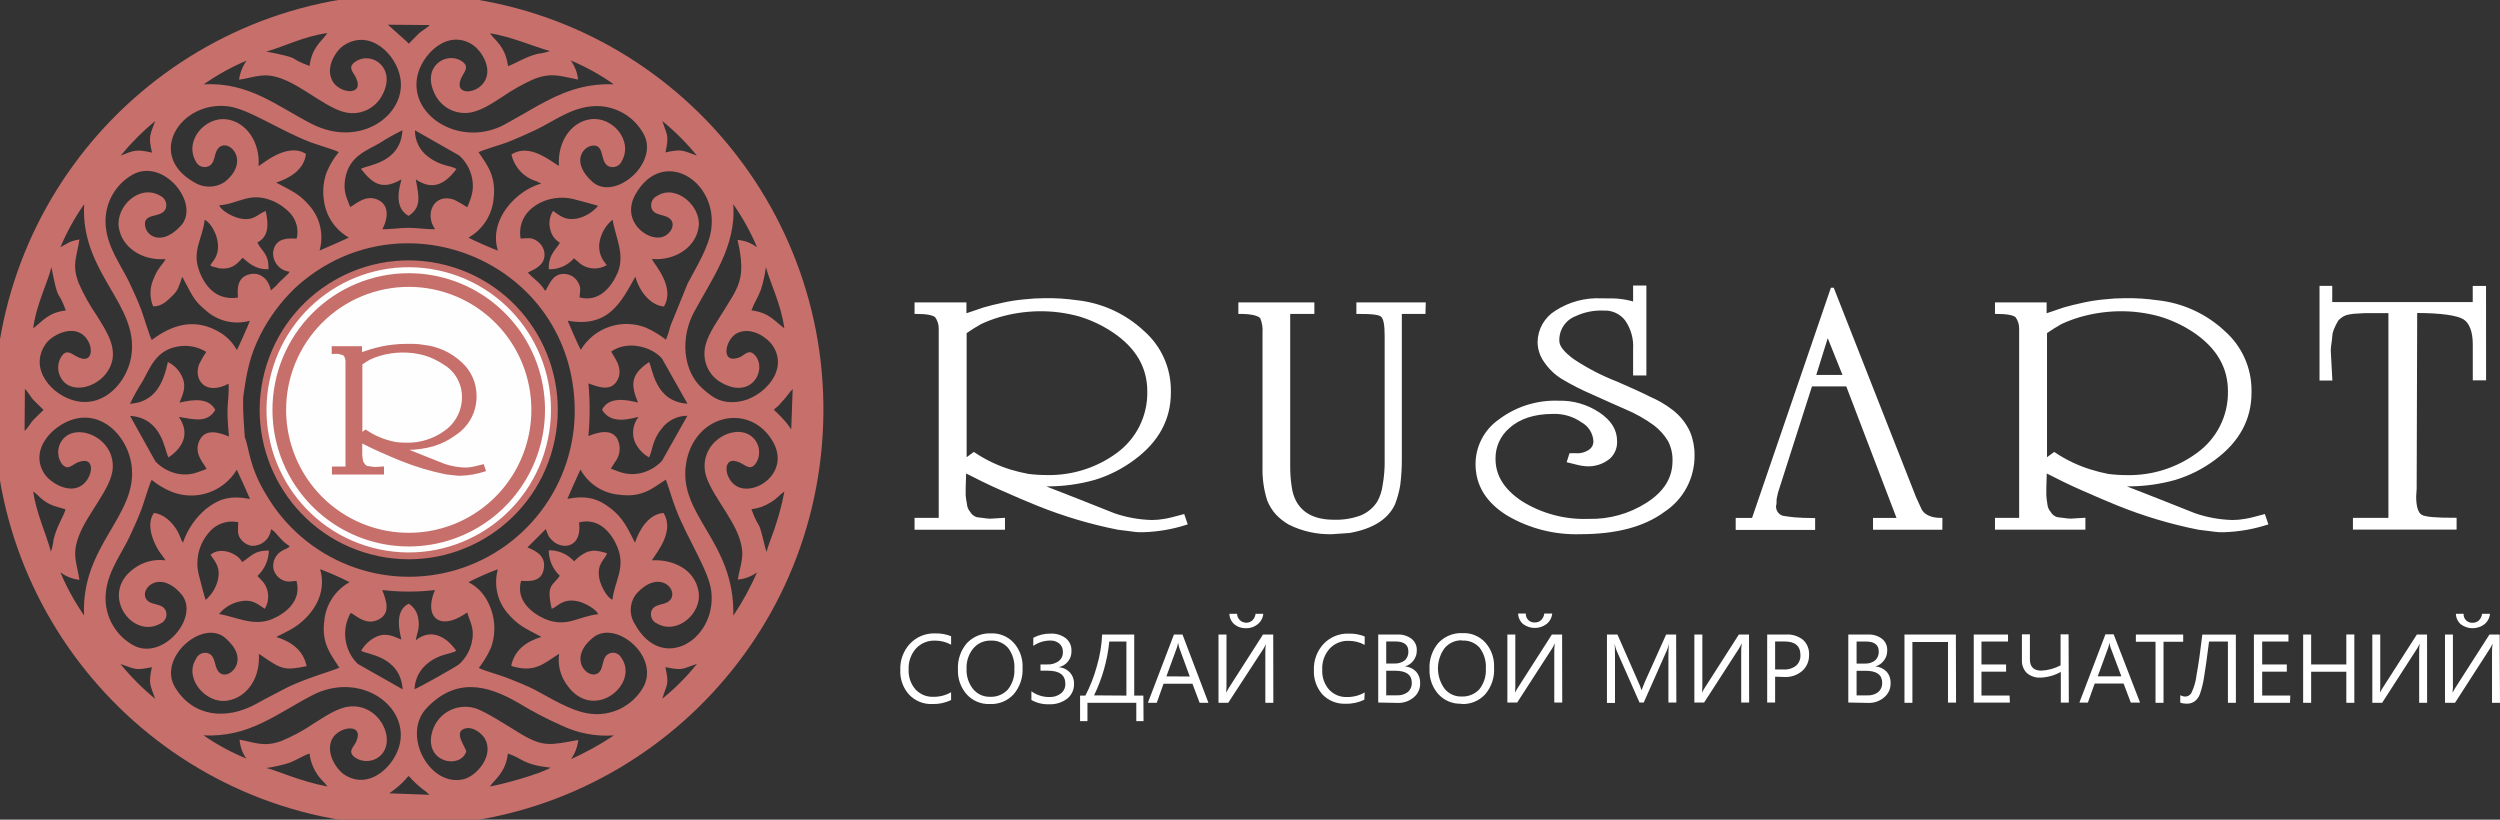 <svg width="183" height="60" viewBox="0 0 183 60" fill="none" xmlns="http://www.w3.org/2000/svg">
<rect x="0" y="0" width="183" height="60" fill="#333333" stroke="none"/>
<path fill-rule="evenodd" clip-rule="evenodd" d="M29.924 59.685C46.123 59.685 59.492 46.482 59.521 30.252C59.571 24.369 57.877 18.605 54.653 13.69C51.43 8.775 46.824 4.931 41.418 2.646C36.012 0.361 30.051 -0.262 24.292 0.855C18.532 1.973 13.233 4.781 9.068 8.923C4.903 13.065 2.059 18.355 0.897 24.121C-0.265 29.886 0.308 35.868 2.542 41.307C4.777 46.746 8.572 51.397 13.447 54.669C18.322 57.941 24.057 59.687 29.924 59.685ZM29.924 3.199C29.907 3.185 29.892 3.169 29.878 3.153L29.836 3.107C29.821 3.094 29.807 3.08 29.794 3.065L28.393 1.807L31.45 1.836C31.379 1.966 30.831 2.281 30.66 2.449C30.396 2.704 30.191 2.935 29.924 3.199ZM19.495 3.774C20.77 3.426 22.221 2.658 23.969 2.419C23.484 3.099 22.848 3.451 22.656 4.826C20.908 4.193 22.292 4.319 19.495 3.774ZM37.183 4.826C36.99 3.354 36.167 2.91 35.866 2.432C37.48 2.7 38.855 3.338 40.265 3.74C39.967 3.837 39.66 3.904 39.349 3.941C38.379 4.193 37.889 4.583 37.183 4.843V4.826ZM17.5 5.836C18.755 5.635 19.34 5.262 20.695 5.786C22.346 6.419 24.182 8.159 25.583 8.273C26.065 8.319 26.551 8.22 26.977 7.988C27.403 7.757 27.75 7.403 27.975 6.973C29.062 4.977 27.201 3.702 26.018 4.512C25.387 4.931 25.884 5.287 26.076 5.727C26.666 7.061 24.822 6.851 24.329 5.916C23.777 4.893 24.638 3.656 25.165 3.321C27.088 2.063 29.045 4 29.313 5.757C29.731 8.403 26.386 10.885 22.827 9.073C20.318 7.795 18.228 5.987 14.912 6.176C15.893 5.485 16.946 4.902 18.052 4.436C17.756 4.851 17.567 5.331 17.5 5.836ZM44.931 6.172C42.652 6.084 40.98 6.839 39.307 7.769C38.513 8.222 37.764 8.662 36.957 9.103C33.812 10.818 30.041 8.595 30.526 5.686C30.814 4.008 32.792 2.013 34.666 3.329C35.159 3.673 36.05 4.885 35.502 5.904C34.954 6.922 33.177 7.036 33.758 5.723C33.971 5.249 34.423 4.885 33.779 4.465C32.663 3.744 30.781 4.885 31.864 6.956C32.088 7.387 32.435 7.742 32.861 7.974C33.287 8.206 33.773 8.306 34.256 8.26C35.159 8.184 36.142 7.484 36.765 7.09C37.51 6.577 38.3 6.135 39.127 5.769C40.44 5.283 41.051 5.585 42.314 5.824C42.264 5.317 42.077 4.833 41.774 4.423C42.887 4.889 43.946 5.475 44.931 6.172ZM18.926 12.159C19.06 10.432 18.027 8.901 16.555 8.73C15.012 8.549 13.482 10.285 14.318 11.79C14.356 11.88 14.412 11.962 14.482 12.029C14.552 12.097 14.635 12.15 14.726 12.184C14.817 12.219 14.914 12.234 15.012 12.23C15.109 12.226 15.204 12.202 15.292 12.159C15.622 11.992 15.673 11.614 15.777 11.245C16.258 9.614 18.654 11.61 16.417 13.342C16.087 13.551 15.704 13.662 15.313 13.662C14.922 13.662 14.539 13.551 14.209 13.342C10.65 11.321 13.235 7.329 16.726 7.786C18.198 7.979 20.469 9.543 22.706 10.402C23.124 10.566 24.584 10.994 24.797 11.136C24.433 11.578 24.135 12.071 23.915 12.6C23.675 13.249 23.604 13.948 23.706 14.633C23.773 15.205 23.973 15.752 24.292 16.231C24.61 16.71 25.037 17.106 25.537 17.388C25.449 17.447 23.409 18.335 23.392 18.34C23.549 17.782 23.567 17.194 23.444 16.628C23.32 16.062 23.06 15.535 22.685 15.094C21.945 14.218 21.431 14.008 20.214 13.367C21.197 13.044 22.259 12.436 22.397 11.27C21.038 10.373 19.169 12.046 18.926 12.159ZM35.021 11.153C35.297 10.981 36.723 10.579 37.183 10.398C37.898 10.113 38.533 9.828 39.182 9.522C40.436 8.935 41.649 7.979 43.175 7.795C43.94 7.696 44.717 7.827 45.409 8.169C46.101 8.511 46.676 9.05 47.064 9.719C48.381 11.878 44.973 14.805 43.338 13.287C41.808 11.883 42.644 10.801 43.28 10.675C44.342 10.465 43.844 11.933 44.605 12.193C44.783 12.254 44.977 12.245 45.148 12.167C45.319 12.089 45.454 11.948 45.525 11.774C46.361 10.273 44.806 8.491 43.209 8.73C41.766 8.943 40.8 10.407 40.913 12.147L40.737 12.038C39.809 11.413 38.58 10.591 37.438 11.304C37.524 11.69 37.695 12.052 37.939 12.364C38.183 12.675 38.493 12.928 38.847 13.103C38.985 13.17 39.115 13.212 39.265 13.266L39.621 13.434C37.785 13.937 35.74 16.096 36.447 18.344C36.367 18.344 34.44 17.505 34.297 17.392C34.805 17.103 35.236 16.697 35.555 16.207C35.874 15.716 36.071 15.157 36.129 14.574C36.326 12.964 35.74 12.159 35.021 11.136V11.153ZM8.815 11.413C9.58 10.481 10.433 9.624 11.361 8.855C10.985 9.874 10.851 9.987 11.127 11.174C9.948 10.902 9.814 11.011 8.815 11.396V11.413ZM48.712 11.174C48.983 9.862 48.837 9.958 48.482 8.86C49.408 9.617 50.257 10.466 51.016 11.392C50.012 11.04 49.937 10.876 48.712 11.157V11.174ZM30.434 13.132C31.759 14.029 32.646 13.371 33.415 12.373C32.997 12.096 32.265 12.189 31.324 11.459C31.026 11.238 30.784 10.948 30.619 10.614C30.453 10.28 30.37 9.911 30.375 9.539L33.612 11.38C34.102 11.819 34.436 12.409 34.561 13.057C34.728 13.962 34.473 14.499 34.21 15.174C33.899 14.973 33.578 14.788 33.248 14.62C31.78 14.096 31.048 15.652 31.847 16.771C31.362 16.813 30.505 16.675 29.924 16.675C29.28 16.675 28.56 16.797 27.988 16.776C28.385 16.046 28.51 15.098 27.77 14.679C26.8 14.126 25.985 15.011 25.633 15.153C25.378 14.457 25.094 14.008 25.278 13.031C25.575 11.417 26.863 11.015 27.787 10.478C28.325 10.13 28.884 9.815 29.459 9.535C29.321 11.992 26.8 12.08 26.424 12.361C27.26 13.434 27.962 13.958 29.38 13.132C29.338 13.459 28.694 15.124 29.907 15.803C30.894 15.161 30.651 14.327 30.434 13.132ZM11.106 24.872C10.952 24.633 10.512 23.136 10.349 22.704C10.082 22.004 9.777 21.325 9.48 20.7C8.898 19.48 7.928 18.21 7.757 16.692C7.657 15.926 7.786 15.147 8.127 14.454C8.469 13.761 9.008 13.186 9.676 12.801C11.951 11.489 14.719 14.931 13.231 16.532C11.867 18.004 10.768 17.308 10.63 16.591C10.416 15.509 11.842 16.025 12.135 15.262C12.194 15.087 12.187 14.897 12.115 14.727C12.043 14.557 11.912 14.419 11.746 14.34C10.228 13.426 8.455 15.115 8.698 16.654C8.924 18.096 10.37 19.094 12.11 18.964C11.93 19.384 11.562 19.543 11.207 20.495C10.952 21.111 10.952 21.803 11.207 22.419C11.834 22.465 12.298 21.962 12.612 21.656C13.059 21.237 13.105 20.914 13.339 20.26C14.042 21.518 14.1 21.937 15.07 22.725C15.501 23.113 16.021 23.384 16.584 23.517C17.147 23.648 17.734 23.636 18.29 23.48C18.29 23.543 17.425 25.497 17.341 25.627C17.068 25.132 16.679 24.71 16.208 24.398C14.268 23.174 12.545 23.803 11.106 24.889V24.872ZM47.725 18.96C49.439 19.094 50.957 18.088 51.145 16.583C51.333 15.078 49.473 13.451 48.105 14.34C47.925 14.42 47.784 14.569 47.713 14.754C47.642 14.938 47.646 15.144 47.725 15.325C47.892 15.644 48.273 15.698 48.645 15.807C49.694 16.126 49.172 17.149 48.473 17.35C47.357 17.665 45.429 16.159 46.516 14.226C48.486 10.73 52.538 13.195 52.065 16.771C51.89 18.13 50.903 19.644 50.334 20.759L49.08 23.845C48.995 24.194 48.885 24.536 48.749 24.868C48.301 24.515 47.81 24.22 47.29 23.987C46.43 23.647 45.478 23.623 44.602 23.921C43.727 24.219 42.986 24.819 42.51 25.614C42.414 25.468 41.603 23.627 41.553 23.476C44.542 24.017 45.462 22.126 46.508 20.252C46.784 21.266 47.566 22.348 48.599 22.436C49.443 21.019 47.925 19.396 47.725 18.977V18.96ZM4.42 18.096C4.888 16.988 5.471 15.933 6.159 14.948C5.879 20.038 10.257 22.298 9.601 26.126C9.296 27.904 7.719 29.794 5.603 29.363C3.851 29.002 2.02 26.998 3.379 25.128C3.742 24.625 5.076 23.82 6.001 24.457C6.925 25.094 6.916 26.83 5.603 26.088C5.139 25.828 4.826 25.56 4.47 26.138C4.344 26.348 4.271 26.585 4.259 26.83C4.246 27.074 4.294 27.318 4.399 27.539C5.035 28.935 7.117 28.44 7.92 27.119C8.811 25.665 7.786 24.243 7.084 23.099C6.569 22.353 6.126 21.56 5.762 20.73C5.227 19.325 5.637 18.813 5.812 17.53C5.06 17.656 5.018 17.786 4.42 18.096ZM14.636 19.975C13.987 18.382 14.815 17.551 14.983 16.092C15.401 16.239 16.237 17.514 15.869 18.633C15.816 18.783 15.741 18.924 15.648 19.052L15.393 19.409C15.539 19.509 15.213 19.342 15.564 19.514L16.091 19.648C16.961 19.727 17.287 19.384 17.763 18.868C18.182 19.233 18.709 19.748 19.649 19.706C19.712 18.562 19.081 18.331 18.842 17.748C19.658 17.329 19.679 16.491 19.449 15.447C18.826 15.669 18.612 16.206 17.558 15.987C17.011 15.874 16.183 15.409 16.045 15.031C17.508 14.914 18.248 14.021 19.917 14.688C20.43 14.902 20.891 15.225 21.268 15.635C21.484 15.881 21.638 16.176 21.716 16.494C21.795 16.812 21.796 17.145 21.719 17.463C21.268 17.463 20.151 17.312 19.996 18.44C19.968 18.792 20.079 19.141 20.304 19.412C20.529 19.683 20.851 19.855 21.201 19.891C21.042 20.159 20.619 20.432 20.21 20.918L19.829 21.262C19.712 20.579 19.16 19.891 18.311 20.067C17.232 20.285 17.408 21.384 17.412 21.786C16.036 21.983 15.146 21.212 14.636 19.975ZM38.107 17.459C37.756 15.283 40.156 14.08 42.017 14.583C42.297 14.658 43.61 15.002 43.781 15.069C43.381 15.54 42.837 15.867 42.234 16C41.369 16.147 41.03 15.816 40.482 15.438C40.352 15.643 40.268 15.874 40.235 16.115C40.202 16.356 40.22 16.601 40.29 16.834C40.335 17.028 40.42 17.21 40.539 17.37C40.657 17.529 40.807 17.662 40.98 17.761C40.796 18.18 40.118 18.6 40.173 19.711C40.52 19.721 40.866 19.655 41.185 19.516C41.504 19.376 41.788 19.168 42.017 18.906L42.502 19.325C42.779 19.525 43.109 19.639 43.45 19.652C43.791 19.666 44.129 19.578 44.421 19.4L44.325 19.287C44.313 19.27 44.301 19.253 44.287 19.237C44.102 19.014 43.972 18.751 43.906 18.468C43.84 18.186 43.84 17.892 43.907 17.61C44.039 17.01 44.367 16.471 44.839 16.08C45.053 17.367 45.772 18.625 45.207 19.975C44.789 20.943 43.882 22.163 42.418 21.769C42.447 21.35 42.569 21.073 42.305 20.65C42.218 20.496 42.098 20.364 41.953 20.263C41.809 20.162 41.643 20.095 41.469 20.067C40.599 19.937 40.306 20.604 40.056 21.048C39.913 21.308 40.056 21.132 39.892 21.279C39.587 20.717 39.09 20.44 38.638 19.954C39.232 19.665 39.968 19.354 39.846 18.457C39.815 18.285 39.747 18.122 39.648 17.977C39.55 17.833 39.422 17.711 39.274 17.619C38.889 17.35 38.567 17.451 38.12 17.463L38.107 17.459ZM55.402 18.092C54.989 17.787 54.5 17.602 53.989 17.56C54.662 20.495 54.035 21.006 52.776 23.069C52.358 23.753 51.701 24.654 51.584 25.585C51.521 26.072 51.608 26.567 51.832 27.003C52.056 27.44 52.407 27.798 52.839 28.029C55.017 29.245 56.147 27.09 55.302 26.05C54.804 25.442 54.503 26.05 54.068 26.18C52.688 26.658 53.106 24.776 53.985 24.373C55.034 23.891 56.159 24.73 56.523 25.245C57.848 27.124 55.774 29.157 54.097 29.396C52.759 29.589 52.124 29.057 51.438 28.453C49.945 27.136 49.82 24.679 50.786 22.881C52.082 20.432 53.918 18.05 53.671 14.943C54.362 15.93 54.947 16.986 55.415 18.096L55.402 18.092ZM2.429 24.034C2.647 22.294 3.546 20.545 3.763 19.551C4.311 22.373 4.202 21.015 4.817 22.725C3.504 22.881 3.111 23.53 2.429 24.034ZM55.005 22.717C55.172 22.239 55.49 21.761 55.691 21.224C55.868 20.679 55.993 20.117 56.063 19.547C56.41 20.805 57.171 22.26 57.413 24.029C56.707 23.53 56.351 22.897 55.005 22.717ZM9.513 29.56C9.793 28.982 10.107 28.422 10.454 27.883C10.989 26.927 11.42 25.639 13.005 25.367C13.726 25.231 14.473 25.371 15.096 25.761C14.895 26.058 14.716 26.369 14.56 26.692C14.171 27.828 15.045 28.977 16.735 28.088C16.777 29.66 16.513 29.346 16.76 31.954C15.924 31.598 15.012 31.396 14.606 32.231C14.13 33.208 14.962 33.946 15.121 34.327C14.422 34.574 13.946 34.851 13.001 34.679C12.378 34.552 11.81 34.236 11.374 33.774L9.521 30.44C11.888 30.608 12.03 32.956 12.332 33.484C13.243 32.872 14.004 31.849 13.093 30.52C14.238 30.709 15.183 30.977 15.76 30.004C15.3 29.14 14.238 29.207 13.139 29.472C13.352 28.948 13.678 28.302 13.339 27.602C13.134 27.117 12.759 26.725 12.286 26.499C11.947 28.138 11.29 29.434 9.513 29.56ZM45.023 33.824C45.205 33.588 45.318 33.307 45.35 33.011C45.382 32.715 45.331 32.416 45.203 32.147C44.785 31.392 43.873 31.593 43.071 31.92C43.19 30.637 43.19 29.346 43.071 28.063C43.907 28.377 44.777 28.667 45.22 27.778C45.663 26.889 44.852 26.025 44.739 25.732C45.993 24.864 47.758 25.417 48.461 26.252L50.322 29.551C47.917 29.4 47.775 26.943 47.511 26.503C46.123 27.43 46.178 28.18 46.7 29.468C46.052 29.308 44.568 28.943 44.07 29.996C44.764 31.17 46.295 30.583 46.746 30.52C46.548 30.765 46.417 31.057 46.365 31.367C46.313 31.678 46.342 31.997 46.449 32.294C46.66 32.798 47.034 33.216 47.511 33.48C47.733 33.124 47.741 32.222 48.385 31.442C48.602 31.13 48.891 30.875 49.227 30.699C49.564 30.523 49.938 30.431 50.317 30.432L48.456 33.736C48.02 34.198 47.455 34.517 46.834 34.65C45.931 34.822 45.391 34.566 44.714 34.302L45.023 33.824ZM1.823 28.474C1.94 28.541 2.3 29.128 2.434 29.266L3.186 30.004C2.915 30.277 2.693 30.478 2.434 30.742C2.296 30.885 1.961 31.451 1.798 31.535L1.823 28.474ZM56.648 30.004C56.686 29.953 56.731 29.908 56.782 29.87L56.874 29.79C56.935 29.744 56.991 29.692 57.041 29.635C57.351 29.303 57.643 28.955 57.915 28.591C57.915 28.591 57.961 28.591 57.97 28.537C57.978 28.482 58.003 28.499 58.024 28.482L57.919 31.417C57.902 31.402 57.887 31.386 57.873 31.367L57.66 31.065C57.352 30.684 57.014 30.329 56.648 30.004ZM5.817 42.444C5.603 41.124 5.248 40.595 5.787 39.195C6.415 37.556 8.171 35.727 8.254 34.273C8.397 31.853 5.156 30.717 4.374 32.528C4.277 32.761 4.24 33.015 4.268 33.266C4.296 33.517 4.387 33.757 4.533 33.962C5.001 34.516 5.302 33.962 5.762 33.82C7.109 33.333 6.783 35.149 5.829 35.623C4.876 36.096 3.671 35.258 3.32 34.784C1.965 32.885 4.052 30.876 5.737 30.608C7.828 30.281 9.371 32.197 9.626 34.021C10.149 37.74 5.909 39.891 6.155 45.052C5.47 44.063 4.888 43.005 4.42 41.895C4.829 42.198 5.311 42.388 5.817 42.444ZM53.679 45.069C53.805 39.618 49.623 37.753 50.217 33.95C50.769 30.432 54.637 29.468 56.418 32.071C58.057 34.465 55.327 36.344 53.955 35.606C52.952 35.069 52.831 33.258 54.139 33.853C54.629 34.08 54.95 34.503 55.369 33.853C55.501 33.625 55.57 33.366 55.57 33.103C55.57 32.839 55.501 32.58 55.369 32.352C54.361 30.675 51.241 32.067 51.605 34.495C51.802 35.845 53.575 37.761 54.114 39.367C54.583 40.755 54.194 41.216 54.01 42.428C54.516 42.378 55.001 42.196 55.415 41.899C54.93 43.005 54.35 44.066 53.679 45.069ZM3.726 40.377C3.345 38.994 2.659 37.556 2.425 35.967C2.617 36.112 2.797 36.272 2.965 36.444C3.613 37.027 4.11 37.061 4.796 37.283C4.692 37.736 4.14 38.524 3.914 39.53C3.89 39.82 3.826 40.105 3.726 40.377ZM55.005 37.275C55.5 37.217 55.975 37.05 56.397 36.784C56.586 36.678 56.76 36.548 56.916 36.398C57.071 36.244 57.238 36.104 57.418 35.979C57.27 36.762 57.073 37.535 56.828 38.294C56.611 39.027 56.28 39.744 56.117 40.39C56.104 40.368 56.094 40.344 56.088 40.319L56.017 40.101C55.44 37.66 55.666 39.052 55.005 37.275ZM11.098 35.12C11.537 35.487 12.031 35.782 12.562 35.996C13.418 36.339 14.369 36.364 15.243 36.069C16.117 35.773 16.858 35.175 17.333 34.382C17.37 34.432 18.274 36.444 18.299 36.524C16.806 36.243 16.02 36.524 15.066 37.262C14.297 37.914 13.719 38.763 13.394 39.719C13.378 39.703 13.365 39.685 13.356 39.665C13.342 39.647 13.33 39.629 13.318 39.61L13.193 39.317C12.892 38.478 12.11 37.639 11.265 37.551C10.705 38.348 11.144 39.551 11.621 40.319L12.127 41.019C11.294 40.906 10.451 41.128 9.781 41.635C7.272 43.463 9.651 46.826 11.738 45.648C11.828 45.61 11.909 45.554 11.977 45.484C12.046 45.414 12.099 45.331 12.135 45.24C12.17 45.149 12.187 45.052 12.184 44.954C12.181 44.856 12.159 44.76 12.118 44.671C11.943 44.31 11.554 44.289 11.144 44.159C9.701 43.698 11.416 41.321 13.277 43.497C14.703 45.174 11.8 48.549 9.626 47.157C8.974 46.765 8.45 46.191 8.118 45.505C7.786 44.82 7.661 44.052 7.757 43.296C7.924 41.778 8.928 40.478 9.509 39.233C9.814 38.587 10.115 37.916 10.374 37.224C10.525 36.818 10.956 35.354 11.106 35.12H11.098ZM45.308 36.214C47.022 36.44 47.737 35.753 48.741 35.107C49 35.824 49.201 36.545 49.485 37.287C50.351 39.522 51.894 41.769 52.069 43.304C52.467 46.801 48.477 49.308 46.487 45.706C46.262 45.368 46.151 44.967 46.171 44.561C46.19 44.155 46.339 43.766 46.596 43.451C48.519 41.329 50.117 43.732 48.628 44.176C48.235 44.294 47.829 44.331 47.687 44.721C47.626 44.9 47.635 45.095 47.713 45.268C47.791 45.44 47.931 45.576 48.105 45.648C49.573 46.486 51.379 44.906 51.141 43.342C50.878 41.644 49.226 40.931 47.712 41.015C48.214 40.264 49.355 38.839 48.574 37.551C47.516 37.618 46.801 38.734 46.483 39.727C45.914 38.583 45.563 37.899 44.764 37.262C43.836 36.52 43.004 36.235 41.532 36.516C41.569 36.407 42.435 34.457 42.489 34.373C42.775 34.888 43.182 35.325 43.675 35.646C44.167 35.967 44.731 36.162 45.316 36.214H45.308ZM39.951 38.73C40.148 39.212 40.118 39.279 40.465 39.597C41.164 40.243 42.615 40.134 42.389 38.239C43.869 37.862 44.777 39.048 45.187 40.029C45.822 41.56 44.998 42.486 44.831 43.891C44.476 43.803 43.995 42.939 43.882 42.403C43.635 41.237 44.3 40.985 44.43 40.491C43.911 40.373 43.593 40.21 42.983 40.398C42.638 40.552 42.327 40.773 42.067 41.048C42.067 41.048 42.038 41.078 42.021 41.086C41.788 40.827 41.502 40.621 41.182 40.482C40.862 40.343 40.517 40.274 40.169 40.281C40.169 40.631 40.241 40.977 40.38 41.298C40.52 41.62 40.724 41.908 40.98 42.147C40.465 42.897 39.968 42.746 40.386 44.566C40.804 44.428 41.164 43.774 42.289 44.013C42.807 44.122 43.677 44.612 43.781 44.964C42.326 45.103 41.486 45.992 39.867 45.296C38.939 44.876 37.735 43.958 38.145 42.516C39.031 42.591 39.704 42.465 39.817 41.564C39.93 40.663 39.224 40.331 38.609 40.067L39.951 38.73ZM15.054 43.916C14.962 43.706 14.636 42.377 14.552 42.08C14.399 41.47 14.415 40.83 14.599 40.229C14.784 39.628 15.129 39.089 15.597 38.671C15.852 38.465 16.149 38.318 16.467 38.24C16.785 38.163 17.117 38.157 17.437 38.222C17.437 38.717 17.333 39.061 17.6 39.43C17.788 39.702 18.075 39.888 18.399 39.95C18.749 39.975 19.095 39.863 19.364 39.637C19.633 39.411 19.802 39.088 19.837 38.738C20.16 38.918 20.226 39.111 20.54 39.421C20.734 39.642 20.961 39.832 21.213 39.983C21.046 40.168 20.929 40.159 20.707 40.285C20.46 40.405 20.258 40.602 20.134 40.848C20.009 41.093 19.968 41.373 20.017 41.644C20.059 41.813 20.136 41.971 20.243 42.107C20.351 42.244 20.486 42.356 20.64 42.436C21.058 42.658 21.305 42.545 21.703 42.52C22.1 43.996 20.891 44.906 19.921 45.317C18.566 45.883 17.308 45.161 16.032 44.943C16.422 44.471 16.963 44.146 17.563 44.025C18.529 43.82 18.922 44.285 19.382 44.566C19.565 44.266 19.651 43.917 19.631 43.566C19.61 43.216 19.482 42.88 19.265 42.604L18.846 42.159C19.101 41.921 19.306 41.635 19.45 41.317C19.593 40.999 19.672 40.655 19.683 40.306C18.604 40.26 18.307 40.801 17.722 41.145C17.437 40.528 16.124 39.967 15.413 40.612C15.79 41.178 16.145 41.53 15.957 42.432C15.818 43.009 15.502 43.528 15.054 43.916ZM20.235 46.625C20.745 46.34 21.113 46.206 21.581 45.899C22.936 44.994 23.948 43.434 23.434 41.665C24.169 41.941 24.888 42.258 25.587 42.616C25.073 42.9 24.636 43.306 24.314 43.798C23.992 44.289 23.795 44.852 23.739 45.438C23.517 47.115 24.228 47.912 24.839 48.872C24.421 49.09 22.116 49.711 20.682 50.499C20.047 50.839 19.428 51.141 18.809 51.493C16.567 52.751 14.109 52.478 12.808 50.302C11.508 48.126 14.899 45.228 16.53 46.734C16.906 47.082 17.596 47.765 17.333 48.612C17.111 49.329 16.12 49.824 15.802 48.78C15.689 48.403 15.639 47.975 15.263 47.828C15.085 47.765 14.889 47.773 14.717 47.851C14.544 47.929 14.409 48.071 14.339 48.247C13.448 49.648 15.066 51.543 16.643 51.287C18.136 51.048 19.068 49.556 18.947 47.87L19.131 47.979L19.185 48.017C20.611 48.994 20.812 49.099 22.443 48.763C22.217 47.618 21.326 46.96 20.214 46.625H20.235ZM34.289 42.616C34.987 42.257 35.706 41.94 36.443 41.669C36.288 42.226 36.274 42.812 36.4 43.376C36.526 43.94 36.789 44.464 37.166 44.901C37.923 45.778 38.421 45.979 39.633 46.62C38.533 46.952 37.647 47.589 37.421 48.746C39.165 49.287 39.8 48.562 40.925 47.857C40.869 48.268 40.894 48.686 40.999 49.087C41.105 49.488 41.289 49.864 41.54 50.193C43.476 52.872 46.842 50.059 45.475 48.138C45.428 48.051 45.362 47.975 45.283 47.915C45.203 47.856 45.112 47.814 45.015 47.793C44.918 47.773 44.818 47.773 44.721 47.795C44.624 47.817 44.533 47.86 44.455 47.92C44.179 48.134 44.166 48.503 44.036 48.901C43.581 50.256 41.193 48.436 43.434 46.654C45.107 45.329 48.452 48.159 47.014 50.428C46.611 51.075 46.03 51.59 45.34 51.911C44.65 52.232 43.882 52.345 43.129 52.235C41.779 52.054 40.256 51.069 39.144 50.491C38.542 50.176 37.814 49.895 37.141 49.627C36.593 49.409 35.401 49.09 35.05 48.893C35.404 48.441 35.702 47.946 35.937 47.421C36.155 46.815 36.231 46.166 36.158 45.525C36.086 44.885 35.867 44.27 35.519 43.727C35.214 43.255 34.79 42.871 34.289 42.616ZM25.667 44.864C26.018 44.998 26.796 45.866 27.758 45.325C28.573 44.868 28.301 44.021 27.983 43.191C29.263 43.342 30.555 43.342 31.835 43.191C30.998 45.166 32.169 46.159 33.967 44.981L34.206 44.834C34.406 45.581 34.77 45.987 34.532 47.04C34.39 47.655 34.063 48.211 33.595 48.633C33.373 48.813 30.567 50.394 30.342 50.449C30.356 50.07 30.455 49.7 30.631 49.365C30.808 49.031 31.058 48.74 31.362 48.516C32.178 47.853 33.035 47.878 33.398 47.639C32.604 46.491 31.462 46.025 30.438 46.868C30.513 46.31 30.752 46.029 30.618 45.296C30.59 45.071 30.513 44.855 30.392 44.664C30.271 44.472 30.11 44.31 29.919 44.189C28.853 44.709 29.246 46.206 29.38 46.818C28.824 46.591 28.301 46.285 27.565 46.6C27.09 46.82 26.695 47.183 26.436 47.639C26.875 47.916 29.3 48.025 29.476 50.461L26.185 48.595C25.7 48.118 25.386 47.493 25.292 46.818C25.198 46.143 25.33 45.456 25.667 44.864ZM11.357 51.153C10.428 50.391 9.577 49.537 8.819 48.604C9.923 48.964 9.802 49.103 11.119 48.839C10.843 50.092 11.01 50.126 11.357 51.153ZM48.712 48.839C50.058 49.103 49.907 48.956 51.016 48.6C50.264 49.537 49.415 50.39 48.482 51.145C48.795 50.054 49.004 50.218 48.712 48.847V48.839ZM14.895 53.824C18.207 54.008 20.239 52.256 22.865 50.889C26.21 49.157 29.769 51.48 29.296 54.306C29.016 55.983 27.038 57.958 25.161 56.671C24.642 56.315 23.785 55.094 24.324 54.071C24.788 53.187 26.67 52.885 26.081 54.273C25.905 54.692 25.34 55.044 26.081 55.509C26.31 55.639 26.568 55.708 26.831 55.708C27.094 55.708 27.353 55.639 27.582 55.509C29.255 54.516 27.862 51.358 25.449 51.736C24.588 51.866 23.639 52.549 22.974 52.956C22.222 53.467 21.421 53.9 20.582 54.247C19.302 54.7 18.688 54.352 17.538 54.143C17.573 54.64 17.744 55.119 18.031 55.526C16.927 55.074 15.876 54.503 14.895 53.824ZM34.13 55.023C34.068 54.633 33.206 53.631 33.98 53.346C34.615 53.111 35.326 53.74 35.51 54.096C36.175 55.354 34.87 56.792 33.967 57.031C31.458 57.673 29.367 53.786 31.232 51.828C33.323 49.635 35.552 50.054 37.973 51.468C38.976 52.08 40.018 52.625 41.093 53.099C42.29 53.673 43.616 53.925 44.94 53.832C43.941 54.497 42.889 55.079 41.795 55.572C42.089 55.157 42.274 54.674 42.33 54.168C40.311 54.516 39.822 54.746 38.057 53.681C37.262 53.199 35.519 52.054 34.745 51.832C34.412 51.736 34.062 51.71 33.719 51.757C33.376 51.803 33.045 51.919 32.749 52.1C32.453 52.28 32.197 52.52 31.998 52.805C31.799 53.089 31.661 53.412 31.592 53.753C31.153 55.803 33.654 56.323 34.13 55.023ZM19.495 56.218C20.081 56.138 20.659 56.006 21.222 55.824C21.728 55.623 22.204 55.304 22.656 55.157C22.741 55.874 23.048 56.546 23.534 57.078C23.696 57.228 23.843 57.394 23.973 57.572C21.987 57.203 20.118 56.344 19.499 56.218H19.495ZM35.861 57.572C36.209 57.04 37.007 56.583 37.179 55.157C38.308 55.535 38.212 55.954 40.302 56.197C39.453 56.679 36.97 57.363 35.866 57.572H35.861ZM17.918 32.017C17.86 30.969 17.768 30.21 17.801 29.082C18.06 27.203 18.286 26.046 19.056 24.512C19.698 23.248 20.546 22.1 21.564 21.115C29.15 14.08 41.515 18.943 42.054 29.409C42.2 32.132 41.429 34.826 39.864 37.056C38.299 39.287 36.031 40.925 33.426 41.708C30.82 42.491 28.028 42.373 25.497 41.372C22.967 40.372 20.846 38.548 19.474 36.193C18.203 34.113 18.232 32.704 17.918 32.017ZM29.924 56.805C30.31 57.249 30.748 57.644 31.228 57.983L31.433 58.18L28.506 58.071L28.556 58.021C28.981 57.738 29.368 57.403 29.71 57.023L29.786 56.931C29.824 56.882 29.871 56.839 29.924 56.805Z" fill="#C76F6B"/>
<path d="M59.47 31.791C60.457 15.426 48.026 1.357 31.705 0.368C15.384 -0.622 1.353 11.842 0.367 28.207C-0.62 44.572 11.811 58.641 28.132 59.63C44.453 60.62 58.483 48.156 59.47 31.791Z" stroke="#C76F6B" stroke-width="1.5" stroke-miterlimit="2.61"/>
<path d="M40.228 32.719C41.725 27.011 38.325 21.166 32.631 19.664C26.938 18.162 21.109 21.572 19.611 27.28C18.113 32.989 21.514 38.834 27.207 40.336C32.901 41.837 38.73 38.427 40.228 32.719Z" fill="#FEFEFE"/>
<path d="M40.228 32.719C41.725 27.011 38.325 21.166 32.631 19.664C26.938 18.162 21.109 21.572 19.611 27.28C18.113 32.989 21.514 38.834 27.207 40.336C32.901 41.837 38.73 38.427 40.228 32.719Z" stroke="#C76F6B" stroke-width="0.5" stroke-miterlimit="2.61"/>
<path fill-rule="evenodd" clip-rule="evenodd" d="M29.919 20.499C31.794 20.499 33.626 21.056 35.184 22.1C36.742 23.144 37.956 24.628 38.674 26.364C39.391 28.1 39.578 30.011 39.213 31.854C38.847 33.697 37.945 35.39 36.62 36.718C35.294 38.047 33.606 38.952 31.768 39.319C29.93 39.685 28.025 39.497 26.293 38.778C24.562 38.059 23.082 36.841 22.041 35.279C21 33.716 20.444 31.879 20.444 30C20.444 27.48 21.442 25.064 23.219 23.282C24.996 21.5 27.406 20.499 29.919 20.499Z" fill="#FEFEFE"/>
<path d="M29.919 20.499C31.794 20.499 33.626 21.056 35.184 22.1C36.742 23.144 37.956 24.628 38.674 26.364C39.391 28.1 39.578 30.011 39.213 31.854C38.847 33.697 37.945 35.39 36.62 36.718C35.294 38.047 33.606 38.952 31.768 39.319C29.93 39.685 28.025 39.497 26.293 38.778C24.562 38.059 23.082 36.841 22.041 35.279C21 33.716 20.444 31.879 20.444 30C20.444 27.48 21.442 25.064 23.219 23.282C24.996 21.5 27.406 20.499 29.919 20.499V20.499Z" stroke="#C76F6B" stroke-miterlimit="2.61"/>
<path d="M35.439 34.415C34.882 34.596 34.302 34.697 33.716 34.713H33.503C33.405 34.708 33.307 34.697 33.21 34.679L32.667 34.617C31.553 34.393 30.463 34.068 29.409 33.644C28.991 33.48 28.506 33.266 27.937 33.019C27.369 32.772 26.888 32.524 26.407 32.285V32.994V33.275C26.413 33.396 26.427 33.516 26.449 33.635C26.457 33.768 26.509 33.895 26.595 33.996C26.66 34.107 26.765 34.19 26.888 34.227C26.951 34.227 27.034 34.227 27.139 34.26C27.244 34.277 27.35 34.288 27.456 34.294L28 34.26V34.625H24.408V34.26H25.399V26.47C25.404 26.279 25.343 26.093 25.228 25.942C24.969 25.813 24.678 25.762 24.391 25.795V25.451H26.39V25.925L27.18 25.665C27.41 25.598 27.661 25.531 27.975 25.463C28.251 25.405 28.53 25.361 28.811 25.334C29.103 25.3 29.396 25.283 29.689 25.283C29.924 25.283 30.133 25.283 30.342 25.283C30.551 25.283 30.76 25.317 30.973 25.35C31.993 25.452 32.952 25.885 33.704 26.583C34.039 26.88 34.308 27.244 34.492 27.652C34.677 28.061 34.773 28.504 34.774 28.952V29.053C34.771 29.59 34.635 30.117 34.378 30.589C34.121 31.06 33.751 31.46 33.302 31.753C32.821 32.113 32.28 32.385 31.705 32.558C31.09 32.732 30.454 32.821 29.815 32.822H29.669C29.522 32.821 29.375 32.81 29.23 32.788L28.811 32.738L28.874 32.608L30.965 33.447L32.495 34.055C32.997 34.226 33.521 34.321 34.051 34.336C34.228 34.334 34.404 34.318 34.578 34.285C34.787 34.252 34.996 34.189 35.335 34.105L35.439 34.415ZM33.925 29.019C33.921 28.525 33.789 28.041 33.542 27.614C33.295 27.187 32.942 26.832 32.516 26.583C32.077 26.289 31.596 26.061 31.09 25.908C30.546 25.758 29.983 25.686 29.418 25.694C28.863 25.702 28.311 25.785 27.779 25.942C27.527 26.018 27.281 26.112 27.043 26.222C26.826 26.342 26.617 26.473 26.415 26.616V31.832L26.762 31.573C27.216 31.88 27.712 32.12 28.234 32.285C28.474 32.361 28.719 32.421 28.966 32.466C29.224 32.5 29.484 32.516 29.744 32.516C30.786 32.538 31.807 32.214 32.646 31.593C33.051 31.3 33.378 30.912 33.601 30.464C33.824 30.016 33.935 29.52 33.925 29.019Z" fill="#C76F6B"/>
<path d="M35.439 34.415C34.882 34.596 34.302 34.697 33.716 34.713H33.503C33.405 34.708 33.307 34.697 33.21 34.679L32.667 34.617C31.553 34.393 30.463 34.068 29.409 33.644C28.991 33.48 28.506 33.266 27.937 33.019C27.369 32.772 26.888 32.524 26.407 32.285V32.994V33.275C26.413 33.396 26.427 33.516 26.449 33.635C26.457 33.768 26.509 33.895 26.595 33.996C26.66 34.107 26.765 34.19 26.888 34.227C26.951 34.227 27.034 34.227 27.139 34.26C27.244 34.277 27.35 34.288 27.456 34.294L28 34.26V34.625H24.408V34.26H25.399V26.47C25.404 26.279 25.343 26.093 25.228 25.942C24.969 25.813 24.678 25.762 24.391 25.795V25.451H26.39V25.925L27.18 25.665C27.41 25.598 27.661 25.531 27.975 25.463C28.251 25.405 28.53 25.361 28.811 25.334C29.103 25.3 29.396 25.283 29.689 25.283C29.924 25.283 30.133 25.283 30.342 25.283C30.551 25.283 30.76 25.317 30.973 25.35C31.993 25.452 32.952 25.885 33.704 26.583C34.039 26.88 34.308 27.244 34.492 27.652C34.677 28.061 34.773 28.504 34.774 28.952V29.053C34.771 29.59 34.635 30.117 34.378 30.589C34.121 31.06 33.751 31.46 33.302 31.753C32.821 32.113 32.28 32.385 31.705 32.558C31.09 32.732 30.454 32.821 29.815 32.822H29.669C29.522 32.821 29.375 32.81 29.23 32.788L28.811 32.738L28.874 32.608L30.965 33.447L32.495 34.055C32.997 34.226 33.521 34.321 34.051 34.336C34.228 34.334 34.404 34.318 34.578 34.285C34.787 34.252 34.996 34.189 35.335 34.105L35.439 34.415ZM33.925 29.019C33.921 28.525 33.789 28.041 33.542 27.614C33.295 27.187 32.942 26.832 32.516 26.583C32.077 26.289 31.596 26.061 31.09 25.908C30.546 25.758 29.983 25.686 29.418 25.694C28.863 25.702 28.311 25.785 27.779 25.942C27.527 26.018 27.281 26.112 27.043 26.222C26.826 26.342 26.617 26.473 26.415 26.616V31.832L26.762 31.573C27.216 31.88 27.712 32.12 28.234 32.285C28.474 32.361 28.719 32.421 28.966 32.466C29.224 32.5 29.484 32.516 29.744 32.516C30.786 32.538 31.807 32.214 32.646 31.593C33.051 31.3 33.378 30.912 33.601 30.464C33.824 30.016 33.935 29.52 33.925 29.019V29.019Z" stroke="#C76F6B" stroke-width="0.22" stroke-miterlimit="2.61"/>
<path d="M86.802 38.314C85.803 38.634 84.764 38.813 83.716 38.846H83.34C83.163 38.837 82.987 38.818 82.813 38.788L81.834 38.666C79.84 38.269 77.888 37.688 76.001 36.93C75.248 36.633 74.378 36.251 73.362 35.806C72.346 35.362 71.48 34.922 70.615 34.482L70.577 35.739V36.243C70.594 36.462 70.625 36.681 70.669 36.897C70.686 37.135 70.778 37.361 70.933 37.542C71.051 37.742 71.239 37.891 71.46 37.962C71.572 37.991 71.723 37.991 71.911 38.02C72.098 38.051 72.287 38.07 72.476 38.079L73.454 38.02V38.666H67.056V38.02H68.825V24.075C68.835 23.735 68.728 23.402 68.524 23.131C68.298 22.955 67.809 22.867 67.056 22.867V22.247H70.632V23.085C71.05 22.939 71.497 22.792 72.024 22.612C72.442 22.494 72.89 22.377 73.454 22.259C73.952 22.149 74.456 22.071 74.964 22.025C75.476 21.967 75.991 21.938 76.507 21.936C76.925 21.936 77.297 21.936 77.673 21.966C78.05 21.995 78.426 22.025 78.802 22.083C80.627 22.276 82.339 23.061 83.678 24.318C84.281 24.849 84.764 25.502 85.095 26.234C85.426 26.967 85.597 27.761 85.598 28.566V28.742C85.598 30.658 84.732 32.28 82.963 33.576C82.101 34.221 81.133 34.711 80.103 35.023C79 35.333 77.861 35.491 76.716 35.492H76.452C76.188 35.49 75.924 35.47 75.662 35.433L74.909 35.345L75.022 35.111L78.786 36.582L81.533 37.672C82.43 37.982 83.37 38.151 84.318 38.175C84.634 38.174 84.948 38.144 85.259 38.087C85.635 38.029 86.049 37.911 86.614 37.76L86.802 38.314ZM84.092 28.645C84.092 26.876 83.256 25.429 81.583 24.28C80.799 23.747 79.939 23.335 79.032 23.06C78.052 22.788 77.038 22.658 76.022 22.674C75.031 22.69 74.046 22.84 73.094 23.119C72.644 23.253 72.204 23.42 71.777 23.618C71.389 23.834 71.012 24.071 70.648 24.326V33.685L71.288 33.215C72.102 33.759 72.989 34.183 73.922 34.473C74.357 34.604 74.798 34.712 75.244 34.796C75.706 34.856 76.171 34.885 76.636 34.884C78.501 34.922 80.326 34.343 81.83 33.236C82.547 32.71 83.127 32.017 83.521 31.218C83.915 30.419 84.111 29.536 84.092 28.645Z" fill="white"/>
<path d="M86.802 38.314C85.803 38.634 84.764 38.813 83.716 38.846H83.34C83.163 38.837 82.987 38.818 82.813 38.788L81.834 38.666C79.84 38.269 77.888 37.688 76.001 36.93C75.248 36.633 74.378 36.251 73.362 35.806C72.346 35.362 71.48 34.922 70.615 34.482L70.577 35.739V36.243C70.594 36.462 70.625 36.681 70.669 36.897C70.686 37.135 70.778 37.361 70.933 37.542C71.051 37.742 71.239 37.891 71.46 37.962C71.572 37.991 71.723 37.991 71.911 38.02C72.098 38.051 72.287 38.07 72.476 38.079L73.454 38.02V38.666H67.056V38.02H68.825V24.075C68.835 23.735 68.728 23.402 68.524 23.131C68.298 22.955 67.809 22.867 67.056 22.867V22.247H70.632V23.085C71.05 22.939 71.497 22.792 72.024 22.612C72.442 22.494 72.89 22.377 73.454 22.259C73.952 22.149 74.456 22.071 74.964 22.025C75.476 21.967 75.991 21.938 76.507 21.936C76.925 21.936 77.297 21.936 77.673 21.966C78.05 21.995 78.426 22.025 78.802 22.083C80.627 22.276 82.339 23.061 83.678 24.318C84.281 24.849 84.764 25.502 85.095 26.234C85.426 26.967 85.597 27.761 85.598 28.566V28.742C85.598 30.658 84.732 32.28 82.963 33.576C82.101 34.221 81.133 34.711 80.103 35.023C79 35.333 77.861 35.491 76.716 35.492H76.452C76.188 35.49 75.924 35.47 75.662 35.433L74.909 35.345L75.022 35.111L78.786 36.582L81.533 37.672C82.43 37.982 83.37 38.151 84.318 38.175C84.634 38.174 84.948 38.144 85.259 38.087C85.635 38.029 86.049 37.911 86.614 37.76L86.802 38.314ZM84.092 28.645C84.092 26.876 83.256 25.429 81.583 24.28C80.799 23.747 79.939 23.335 79.032 23.06C78.052 22.788 77.038 22.658 76.022 22.674C75.031 22.69 74.046 22.84 73.094 23.119C72.644 23.253 72.204 23.42 71.777 23.618C71.389 23.834 71.012 24.071 70.648 24.326V33.685L71.288 33.215C72.102 33.759 72.989 34.183 73.922 34.473C74.357 34.604 74.798 34.712 75.244 34.796C75.706 34.856 76.171 34.885 76.636 34.884C78.501 34.922 80.326 34.343 81.83 33.236C82.547 32.71 83.127 32.017 83.521 31.218C83.915 30.419 84.111 29.536 84.092 28.645V28.645Z" stroke="white" stroke-width="0.22" stroke-miterlimit="2.61"/>
<path d="M104.235 22.868H102.504V33.509C102.51 34.169 102.472 34.829 102.391 35.484C102.314 35.958 102.187 36.423 102.015 36.872C101.525 37.933 100.434 38.608 98.778 38.905L97.494 38.993C96.426 39.02 95.367 38.787 94.408 38.314C94.06 38.117 93.743 37.868 93.467 37.576C93.213 37.288 93.01 36.959 92.865 36.603C92.621 35.833 92.506 35.026 92.526 34.218V24.369C92.558 23.976 92.494 23.582 92.338 23.22C92.112 22.985 91.586 22.868 90.758 22.868V22.247H96.102V22.868H94.333V34.042C94.326 34.583 94.363 35.125 94.446 35.66C94.496 36.064 94.624 36.454 94.822 36.809C95.349 37.706 96.29 38.155 97.645 38.155C98.326 38.177 99.004 38.067 99.644 37.832C100.156 37.622 100.594 37.261 100.898 36.796C101.118 36.408 101.26 35.981 101.316 35.538C101.431 34.907 101.481 34.264 101.467 33.622V24.608C101.467 23.811 101.392 23.35 101.203 23.132C101.015 22.914 100.413 22.868 99.397 22.868V22.247H104.252L104.235 22.868Z" fill="white"/>
<path d="M104.235 22.868H102.504V33.509C102.51 34.169 102.472 34.829 102.391 35.484C102.314 35.958 102.187 36.423 102.015 36.872C101.525 37.933 100.434 38.608 98.778 38.905L97.494 38.993C96.426 39.02 95.367 38.787 94.408 38.314C94.06 38.117 93.743 37.868 93.467 37.576C93.213 37.288 93.01 36.959 92.865 36.603C92.621 35.833 92.506 35.026 92.526 34.218V24.369C92.558 23.976 92.494 23.582 92.338 23.22C92.112 22.985 91.586 22.868 90.758 22.868V22.247H96.102V22.868H94.333V34.042C94.326 34.583 94.363 35.125 94.446 35.66C94.496 36.064 94.624 36.454 94.822 36.809C95.349 37.706 96.29 38.155 97.645 38.155C98.326 38.177 99.004 38.067 99.644 37.832C100.156 37.622 100.594 37.261 100.898 36.796C101.118 36.408 101.26 35.981 101.316 35.538C101.431 34.907 101.481 34.264 101.467 33.622V24.608C101.467 23.811 101.392 23.35 101.203 23.132C101.015 22.914 100.413 22.868 99.397 22.868V22.247H104.252L104.235 22.868Z" stroke="white" stroke-width="0.22" stroke-miterlimit="2.61"/>
<path d="M123.93 33.333C123.939 34.132 123.747 34.921 123.372 35.626C122.997 36.332 122.452 36.931 121.785 37.37C120.318 38.461 118.285 38.993 115.684 38.993C113.839 39.052 112.013 38.592 110.415 37.664C108.872 36.721 108.12 35.484 108.12 33.978C108.119 33.361 108.265 32.753 108.547 32.205C108.828 31.656 109.237 31.183 109.738 30.825C110.988 29.869 112.532 29.38 114.104 29.442C115.134 29.416 116.147 29.709 117.006 30.28C117.842 30.838 118.26 31.488 118.26 32.284C118.273 32.51 118.236 32.735 118.151 32.944C118.067 33.152 117.937 33.34 117.771 33.492C117.301 33.876 116.703 34.065 116.098 34.02C115.908 34.006 115.719 33.977 115.534 33.932C115.27 33.873 115.045 33.815 114.819 33.756L114.969 33.286H115.387C115.734 33.309 116.079 33.214 116.366 33.018C116.487 32.939 116.586 32.83 116.653 32.702C116.719 32.573 116.752 32.429 116.746 32.284C116.729 31.984 116.635 31.692 116.475 31.437C116.315 31.182 116.093 30.971 115.831 30.825C115.204 30.386 114.453 30.163 113.69 30.188C112.296 30.188 111.204 30.543 110.415 31.253C110.079 31.539 109.811 31.896 109.628 32.298C109.446 32.7 109.355 33.138 109.362 33.58C109.362 34.838 110.001 35.878 111.319 36.762C112.804 37.695 114.535 38.158 116.286 38.092C117.805 38.13 119.3 37.714 120.581 36.897C121.898 36.058 122.538 35.01 122.538 33.739C122.554 33.218 122.437 32.702 122.199 32.238C121.925 31.782 121.567 31.381 121.145 31.056C120.481 30.57 119.761 30.164 119 29.848C118.21 29.496 117.382 29.14 116.554 28.758C115.801 28.434 115.07 28.061 114.367 27.639C113.869 27.328 113.441 26.915 113.113 26.427C112.825 26.023 112.668 25.54 112.661 25.043C112.666 24.599 112.784 24.163 113.004 23.776C113.223 23.39 113.537 23.065 113.915 22.834C114.901 22.197 116.061 21.887 117.231 21.949C117.796 21.949 118.21 21.949 118.486 21.978C118.882 22.017 119.273 22.096 119.653 22.213V21.01H120.405V27.375H119.653V25.576C119.705 24.8 119.493 24.03 119.051 23.391C118.855 23.137 118.6 22.934 118.309 22.801C118.017 22.667 117.698 22.607 117.378 22.624C116.658 22.594 115.941 22.738 115.287 23.043C114.905 23.192 114.579 23.457 114.354 23.8C114.129 24.144 114.017 24.549 114.033 24.959C114.033 25.379 114.409 25.844 115.124 26.372C116.14 27.049 117.226 27.611 118.365 28.05C119.456 28.523 120.246 28.888 120.736 29.14C121.313 29.385 121.856 29.702 122.354 30.083C122.894 30.493 123.325 31.03 123.608 31.647C123.829 32.181 123.939 32.755 123.93 33.333Z" fill="white"/>
<path d="M123.93 33.333C123.939 34.132 123.747 34.921 123.372 35.626C122.997 36.332 122.452 36.931 121.785 37.37C120.318 38.461 118.285 38.993 115.684 38.993C113.839 39.052 112.013 38.592 110.415 37.664C108.872 36.721 108.12 35.484 108.12 33.978C108.119 33.361 108.265 32.753 108.547 32.205C108.828 31.656 109.237 31.183 109.738 30.825C110.988 29.869 112.532 29.38 114.104 29.442C115.134 29.416 116.147 29.709 117.006 30.28C117.842 30.838 118.26 31.488 118.26 32.284C118.273 32.51 118.236 32.735 118.151 32.944C118.067 33.152 117.937 33.34 117.771 33.492C117.301 33.876 116.703 34.065 116.098 34.02C115.908 34.006 115.719 33.977 115.534 33.932C115.27 33.873 115.045 33.815 114.819 33.756L114.969 33.286H115.387C115.734 33.309 116.079 33.214 116.366 33.018C116.487 32.939 116.586 32.83 116.653 32.702C116.719 32.573 116.752 32.429 116.746 32.284C116.729 31.984 116.635 31.692 116.475 31.437C116.315 31.182 116.093 30.971 115.831 30.825C115.204 30.386 114.453 30.163 113.69 30.188C112.296 30.188 111.204 30.543 110.415 31.253C110.079 31.539 109.811 31.896 109.628 32.298C109.446 32.7 109.355 33.138 109.362 33.58C109.362 34.838 110.001 35.878 111.319 36.762C112.804 37.695 114.535 38.158 116.286 38.092C117.805 38.13 119.3 37.714 120.581 36.897C121.898 36.058 122.538 35.01 122.538 33.739C122.554 33.218 122.437 32.702 122.199 32.238C121.925 31.782 121.567 31.381 121.145 31.056C120.481 30.57 119.761 30.164 119 29.848C118.21 29.496 117.382 29.14 116.554 28.758C115.801 28.434 115.07 28.061 114.367 27.639C113.869 27.328 113.441 26.915 113.113 26.427C112.825 26.023 112.668 25.54 112.661 25.043C112.666 24.599 112.784 24.163 113.004 23.776C113.223 23.39 113.537 23.065 113.915 22.834C114.901 22.197 116.061 21.887 117.231 21.949C117.796 21.949 118.21 21.949 118.486 21.978C118.882 22.017 119.273 22.096 119.653 22.213V21.01H120.405V27.375H119.653V25.576C119.705 24.8 119.493 24.03 119.051 23.391C118.855 23.137 118.6 22.934 118.309 22.801C118.017 22.667 117.698 22.607 117.378 22.624C116.658 22.594 115.941 22.738 115.287 23.043C114.905 23.192 114.579 23.457 114.354 23.8C114.129 24.144 114.017 24.549 114.033 24.959C114.033 25.379 114.409 25.844 115.124 26.372C116.14 27.049 117.226 27.611 118.365 28.05C119.456 28.523 120.246 28.888 120.736 29.14C121.313 29.385 121.856 29.702 122.354 30.083C122.894 30.493 123.325 31.03 123.608 31.647C123.829 32.181 123.939 32.755 123.93 33.333V33.333Z" stroke="white" stroke-width="0.22" stroke-miterlimit="2.61"/>
<path d="M142.07 38.667H137.215V38.021H138.984L135.221 28.172H132.557L130.048 36.017L129.935 36.545V36.751C129.937 36.842 129.925 36.932 129.898 37.019C129.883 37.202 129.932 37.385 130.034 37.537C130.137 37.689 130.287 37.802 130.462 37.858C130.65 37.887 130.951 37.946 131.328 37.975C131.704 38.004 132.193 38.034 132.758 38.034V38.679H127.163V38.021H128.33L134.125 21.099L140.151 36.428L140.569 37.342C140.795 37.761 141.322 38.021 142.074 38.021L142.07 38.667ZM135.033 27.556L133.778 24.428L132.8 27.556H135.033Z" fill="white"/>
<path d="M142.07 38.667H137.215V38.021H138.984L135.221 28.172H132.557L130.048 36.017L129.935 36.545V36.751C129.937 36.842 129.925 36.932 129.898 37.019C129.883 37.202 129.932 37.385 130.034 37.537C130.137 37.689 130.287 37.802 130.462 37.858C130.65 37.887 130.951 37.946 131.328 37.975C131.704 38.004 132.193 38.034 132.758 38.034V38.679H127.163V38.021H128.33L134.125 21.099L140.151 36.428L140.569 37.342C140.795 37.761 141.322 38.021 142.074 38.021L142.07 38.667ZM135.033 27.556L133.778 24.428L132.8 27.556H135.033Z" stroke="white" stroke-width="0.22" stroke-miterlimit="2.61"/>
<path d="M165.906 38.314C164.906 38.634 163.868 38.813 162.819 38.846H162.443C162.266 38.837 162.091 38.818 161.916 38.788L160.938 38.666C158.944 38.269 156.991 37.688 155.104 36.93C154.352 36.633 153.486 36.251 152.466 35.806C151.445 35.362 150.584 34.922 149.718 34.482L149.681 35.739V36.243C149.692 36.461 149.718 36.678 149.756 36.892C149.773 37.13 149.865 37.357 150.02 37.538C150.138 37.738 150.326 37.887 150.546 37.958C150.659 37.987 150.81 37.987 150.998 38.016C151.185 38.047 151.373 38.066 151.563 38.075L152.541 38.016V38.662H146.143V38.02H147.912V24.075C147.922 23.735 147.815 23.402 147.611 23.131C147.385 22.955 146.896 22.867 146.143 22.867V22.247H149.702V23.085C150.12 22.939 150.567 22.792 151.094 22.612C151.512 22.494 151.96 22.377 152.524 22.259C153.022 22.15 153.526 22.072 154.034 22.025C154.546 21.967 155.061 21.938 155.577 21.936C155.995 21.936 156.367 21.936 156.744 21.966C157.12 21.995 157.496 22.025 157.873 22.083C159.709 22.269 161.434 23.054 162.782 24.318C163.384 24.849 163.867 25.502 164.198 26.234C164.529 26.967 164.701 27.761 164.701 28.566V28.742C164.701 30.658 163.836 32.28 162.067 33.576C161.204 34.221 160.237 34.711 159.207 35.023C158.104 35.333 156.965 35.491 155.819 35.492H155.556C155.292 35.49 155.028 35.47 154.766 35.433L154.013 35.345L154.126 35.111L157.889 36.582L160.637 37.672C161.534 37.982 162.473 38.151 163.422 38.175C163.737 38.174 164.052 38.144 164.362 38.087C164.739 38.029 165.153 37.911 165.717 37.76L165.906 38.314ZM163.196 28.645C163.196 26.876 162.359 25.429 160.687 24.28C159.897 23.745 159.029 23.333 158.115 23.06C157.135 22.788 156.121 22.658 155.104 22.674C154.113 22.691 153.129 22.84 152.177 23.119C151.727 23.253 151.287 23.42 150.86 23.618C150.472 23.834 150.095 24.071 149.731 24.326V33.685L150.371 33.215C151.185 33.76 152.074 34.184 153.009 34.473C153.434 34.605 153.865 34.714 154.302 34.8C154.763 34.86 155.228 34.889 155.694 34.888C157.559 34.926 159.384 34.347 160.888 33.24C161.614 32.718 162.203 32.028 162.605 31.227C163.007 30.427 163.21 29.541 163.196 28.645Z" fill="white"/>
<path d="M165.906 38.314C164.906 38.634 163.868 38.813 162.819 38.846H162.443C162.266 38.837 162.091 38.818 161.916 38.788L160.938 38.666C158.944 38.269 156.991 37.688 155.104 36.93C154.352 36.633 153.486 36.251 152.466 35.806C151.445 35.362 150.584 34.922 149.718 34.482L149.681 35.739V36.243C149.692 36.461 149.718 36.678 149.756 36.892C149.773 37.13 149.865 37.357 150.02 37.538C150.138 37.738 150.326 37.887 150.546 37.958C150.659 37.987 150.81 37.987 150.998 38.016C151.185 38.047 151.373 38.066 151.563 38.075L152.541 38.016V38.662H146.143V38.02H147.912V24.075C147.922 23.735 147.815 23.402 147.611 23.131C147.385 22.955 146.896 22.867 146.143 22.867V22.247H149.702V23.085C150.12 22.939 150.567 22.792 151.094 22.612C151.512 22.494 151.96 22.377 152.524 22.259C153.022 22.15 153.526 22.072 154.034 22.025C154.546 21.967 155.061 21.938 155.577 21.936C155.995 21.936 156.367 21.936 156.744 21.966C157.12 21.995 157.496 22.025 157.873 22.083C159.709 22.269 161.434 23.054 162.782 24.318C163.384 24.849 163.867 25.502 164.198 26.234C164.529 26.967 164.701 27.761 164.701 28.566V28.742C164.701 30.658 163.836 32.28 162.067 33.576C161.204 34.221 160.237 34.711 159.207 35.023C158.104 35.333 156.965 35.491 155.819 35.492H155.556C155.292 35.49 155.028 35.47 154.766 35.433L154.013 35.345L154.126 35.111L157.889 36.582L160.637 37.672C161.534 37.982 162.473 38.151 163.422 38.175C163.737 38.174 164.052 38.144 164.362 38.087C164.739 38.029 165.153 37.911 165.717 37.76L165.906 38.314ZM163.196 28.645C163.196 26.876 162.359 25.429 160.687 24.28C159.897 23.745 159.029 23.333 158.115 23.06C157.135 22.788 156.121 22.658 155.104 22.674C154.113 22.691 153.129 22.84 152.177 23.119C151.727 23.253 151.287 23.42 150.86 23.618C150.472 23.834 150.095 24.071 149.731 24.326V33.685L150.371 33.215C151.185 33.76 152.074 34.184 153.009 34.473C153.434 34.605 153.865 34.714 154.302 34.8C154.763 34.86 155.228 34.889 155.694 34.888C157.559 34.926 159.384 34.347 160.888 33.24C161.614 32.718 162.203 32.028 162.605 31.227C163.007 30.427 163.21 29.541 163.196 28.645Z" stroke="white" stroke-width="0.22" stroke-miterlimit="2.61"/>
<path d="M181.871 27.731H181.118V25.215C181.118 24.243 180.855 23.564 180.366 23.27C179.876 22.977 178.672 22.8 176.828 22.8L176.79 35.769L176.753 36.331C176.753 37.098 176.903 37.589 177.204 37.773C177.505 37.958 178.333 38.012 179.713 38.012V38.658H172.345V38.02H174.942V22.809H173.587C173.273 22.8 172.959 22.81 172.646 22.838C172.432 22.841 172.218 22.861 172.006 22.897C171.837 22.921 171.672 22.971 171.517 23.044C171.364 23.132 171.224 23.241 171.099 23.366C170.909 23.663 170.759 23.983 170.652 24.318C170.614 24.494 170.614 24.704 170.576 24.968C170.537 25.193 170.512 25.419 170.501 25.647L170.614 27.744H169.899V21.035H170.61V22.222H181.114V21.039H181.867L181.871 27.731Z" fill="white"/>
<path d="M181.871 27.731H181.118V25.215C181.118 24.243 180.855 23.564 180.366 23.27C179.876 22.977 178.672 22.8 176.828 22.8L176.79 35.769L176.753 36.331C176.753 37.098 176.903 37.589 177.204 37.773C177.505 37.958 178.333 38.012 179.713 38.012V38.658H172.345V38.02H174.942V22.809H173.587C173.273 22.8 172.959 22.81 172.646 22.838C172.432 22.841 172.218 22.861 172.006 22.897C171.837 22.921 171.672 22.971 171.517 23.044C171.364 23.132 171.224 23.241 171.099 23.366C170.909 23.663 170.759 23.983 170.652 24.318C170.614 24.494 170.614 24.704 170.576 24.968C170.537 25.193 170.512 25.419 170.501 25.647L170.614 27.744H169.899V21.035H170.61V22.222H181.114V21.039H181.867L181.871 27.731Z" stroke="white" stroke-width="0.22" stroke-miterlimit="2.61"/>
<path d="M69.62 51.241C69.192 51.45 68.719 51.55 68.244 51.535C67.927 51.548 67.612 51.494 67.318 51.374C67.024 51.255 66.76 51.074 66.542 50.843C66.1 50.35 65.87 49.702 65.902 49.04C65.888 48.686 65.944 48.332 66.067 48.001C66.191 47.669 66.379 47.365 66.621 47.107C66.856 46.862 67.14 46.669 67.454 46.541C67.768 46.413 68.106 46.353 68.445 46.365C68.846 46.353 69.246 46.422 69.62 46.57V47.191C69.257 46.992 68.85 46.889 68.436 46.893C68.177 46.884 67.919 46.931 67.679 47.031C67.44 47.13 67.224 47.281 67.048 47.472C66.676 47.893 66.484 48.444 66.513 49.006C66.485 49.537 66.663 50.059 67.01 50.461C67.177 50.642 67.38 50.784 67.607 50.879C67.834 50.973 68.078 51.016 68.323 51.006C68.778 51.014 69.226 50.898 69.62 50.671V51.241Z" fill="white"/>
<path d="M72.455 51.534C72.138 51.548 71.822 51.492 71.529 51.369C71.236 51.247 70.974 51.061 70.761 50.825C70.321 50.325 70.092 49.672 70.121 49.006C70.084 48.306 70.316 47.618 70.77 47.085C70.996 46.844 71.271 46.654 71.577 46.529C71.883 46.405 72.213 46.349 72.543 46.364C72.856 46.349 73.168 46.404 73.457 46.526C73.747 46.647 74.006 46.831 74.215 47.064C74.656 47.564 74.885 48.217 74.851 48.884C74.891 49.588 74.659 50.28 74.203 50.817C73.982 51.058 73.711 51.247 73.409 51.371C73.106 51.495 72.781 51.551 72.455 51.534ZM72.501 46.892C72.263 46.888 72.026 46.937 71.809 47.035C71.592 47.134 71.4 47.28 71.246 47.463C70.903 47.882 70.727 48.414 70.753 48.955C70.728 49.492 70.897 50.019 71.23 50.44C71.382 50.624 71.574 50.77 71.791 50.868C72.009 50.966 72.246 51.013 72.484 51.006C72.726 51.016 72.967 50.973 73.191 50.88C73.415 50.787 73.616 50.647 73.78 50.469C74.117 50.043 74.285 49.507 74.253 48.964C74.289 48.415 74.127 47.872 73.797 47.433C73.637 47.249 73.437 47.104 73.212 47.01C72.987 46.916 72.744 46.876 72.501 46.892ZM75.499 51.24V50.603C75.884 50.883 76.349 51.03 76.825 51.022C77.126 51.035 77.422 50.942 77.661 50.758C77.765 50.675 77.849 50.568 77.905 50.446C77.96 50.325 77.987 50.192 77.983 50.058C77.983 49.412 77.565 49.094 76.687 49.094H76.164V48.637H76.641C76.946 48.657 77.249 48.571 77.498 48.394C77.6 48.313 77.681 48.21 77.734 48.092C77.787 47.973 77.811 47.844 77.803 47.714C77.807 47.602 77.787 47.49 77.744 47.387C77.7 47.283 77.635 47.19 77.552 47.115C77.357 46.952 77.107 46.871 76.854 46.888C76.419 46.894 75.995 47.03 75.637 47.278V46.687C76.022 46.48 76.454 46.374 76.891 46.381C77.293 46.358 77.689 46.477 78.012 46.716C78.146 46.823 78.253 46.959 78.326 47.114C78.398 47.269 78.434 47.438 78.43 47.609C78.451 47.896 78.366 48.179 78.191 48.406C78.016 48.633 77.763 48.787 77.481 48.838C77.799 48.856 78.097 48.993 78.317 49.224C78.519 49.445 78.627 49.737 78.618 50.037C78.627 50.245 78.588 50.451 78.504 50.641C78.419 50.831 78.293 50.999 78.133 51.131C77.752 51.425 77.28 51.574 76.799 51.551C76.346 51.57 75.895 51.463 75.499 51.24ZM83.707 52.788H83.177V51.446H79.601V52.788H79.062V50.918H79.451C79.805 50.236 80.086 49.517 80.287 48.775C80.511 48.018 80.642 47.237 80.676 46.448H83.026V50.918H83.695L83.707 52.788ZM82.453 50.918V46.959H81.199C81.064 48.329 80.687 49.663 80.086 50.901L82.453 50.918ZM88.458 51.446H87.814L87.287 50.05H85.171L84.674 51.446H84.025L85.932 46.448H86.559L88.458 51.446ZM87.091 49.521L86.308 47.379C86.277 47.269 86.252 47.157 86.233 47.043C86.217 47.157 86.191 47.269 86.158 47.379L85.38 49.509L87.091 49.521ZM93.208 51.446H92.623V47.836C92.618 47.606 92.631 47.376 92.66 47.148C92.617 47.258 92.564 47.363 92.501 47.463L89.905 51.446H89.194V46.448H89.779V49.97C89.786 50.215 89.777 50.46 89.75 50.704C89.808 50.588 89.872 50.476 89.942 50.368L92.451 46.448H93.2L93.208 51.446ZM92.472 44.93C92.459 45.081 92.415 45.227 92.343 45.36C92.271 45.492 92.173 45.609 92.054 45.702C91.817 45.892 91.521 45.993 91.218 45.987C90.906 46 90.599 45.899 90.356 45.702C90.245 45.606 90.156 45.487 90.093 45.355C90.03 45.222 89.996 45.077 89.993 44.93H90.553C90.557 45.059 90.598 45.184 90.671 45.29C90.743 45.396 90.845 45.479 90.963 45.529C91.081 45.58 91.211 45.595 91.338 45.573C91.465 45.552 91.582 45.495 91.678 45.408C91.807 45.28 91.888 45.111 91.908 44.93H92.472ZM99.87 51.219C99.442 51.428 98.969 51.529 98.494 51.513C98.177 51.527 97.861 51.472 97.568 51.353C97.274 51.233 97.009 51.052 96.792 50.821C96.368 50.334 96.148 49.702 96.177 49.056C96.162 48.702 96.219 48.349 96.342 48.017C96.466 47.685 96.654 47.381 96.896 47.123C97.131 46.878 97.415 46.685 97.729 46.557C98.043 46.429 98.381 46.369 98.719 46.381C99.121 46.369 99.521 46.439 99.895 46.586V47.207C99.532 47.008 99.124 46.905 98.711 46.909C98.452 46.9 98.194 46.947 97.954 47.047C97.715 47.147 97.499 47.297 97.323 47.488C96.951 47.909 96.759 48.46 96.788 49.022C96.76 49.554 96.938 50.075 97.285 50.477C97.452 50.658 97.655 50.8 97.882 50.895C98.109 50.989 98.353 51.032 98.598 51.022C99.053 51.03 99.501 50.914 99.895 50.687L99.87 51.219ZM100.886 51.425V46.448H102.303C102.671 46.428 103.034 46.54 103.328 46.762C103.453 46.862 103.553 46.99 103.619 47.136C103.685 47.282 103.716 47.441 103.708 47.601C103.718 47.865 103.636 48.124 103.478 48.335C103.324 48.551 103.101 48.709 102.847 48.783C103.154 48.805 103.443 48.939 103.658 49.161C103.86 49.392 103.966 49.692 103.955 49.999C103.963 50.195 103.926 50.391 103.847 50.57C103.768 50.75 103.649 50.909 103.499 51.035C103.178 51.313 102.765 51.462 102.341 51.454L100.886 51.425ZM101.471 46.955V48.57H102.069C102.34 48.583 102.607 48.503 102.826 48.343C102.916 48.26 102.986 48.158 103.033 48.044C103.079 47.93 103.1 47.807 103.093 47.685C103.093 47.199 102.78 46.955 102.14 46.955H101.471ZM101.471 49.098V50.897H102.261C102.548 50.913 102.831 50.827 103.06 50.653C103.155 50.57 103.229 50.467 103.279 50.351C103.328 50.234 103.35 50.109 103.344 49.983C103.344 49.391 102.926 49.098 102.14 49.098H101.471ZM106.978 51.513C106.661 51.527 106.344 51.471 106.051 51.348C105.757 51.226 105.494 51.04 105.28 50.804C104.84 50.304 104.611 49.651 104.641 48.985C104.603 48.285 104.835 47.597 105.289 47.064C105.515 46.823 105.79 46.633 106.096 46.508C106.402 46.384 106.732 46.328 107.062 46.343C107.375 46.33 107.687 46.385 107.976 46.506C108.265 46.627 108.524 46.811 108.734 47.043C109.173 47.545 109.399 48.197 109.366 48.863C109.413 49.574 109.182 50.274 108.722 50.817C108.502 51.057 108.232 51.246 107.932 51.37C107.631 51.493 107.307 51.55 106.982 51.534L106.978 51.513ZM107.02 46.871C106.778 46.864 106.538 46.911 106.317 47.01C106.096 47.109 105.901 47.257 105.745 47.442C105.429 47.873 105.258 48.395 105.258 48.93C105.258 49.465 105.429 49.987 105.745 50.419C105.896 50.603 106.088 50.751 106.306 50.849C106.523 50.947 106.761 50.993 106.999 50.985C107.241 50.995 107.482 50.952 107.706 50.859C107.93 50.767 108.131 50.626 108.295 50.448C108.629 50.02 108.796 49.485 108.764 48.943C108.8 48.394 108.638 47.851 108.308 47.412C108.148 47.233 107.949 47.092 107.727 47.002C107.504 46.912 107.264 46.874 107.024 46.892L107.02 46.871ZM114.355 51.425H113.773V47.815C113.768 47.585 113.78 47.355 113.807 47.127H113.786C113.745 47.237 113.694 47.343 113.631 47.442L111.059 51.425H110.34V46.448H110.921V49.97C110.929 50.215 110.921 50.46 110.896 50.704C110.954 50.588 111.018 50.476 111.089 50.368L113.598 46.448H114.346L114.355 51.425ZM113.623 44.909C113.609 45.059 113.564 45.205 113.493 45.338C113.421 45.471 113.323 45.587 113.205 45.681C112.957 45.866 112.656 45.966 112.347 45.966C112.039 45.966 111.738 45.866 111.49 45.681C111.379 45.585 111.289 45.466 111.227 45.334C111.164 45.201 111.13 45.056 111.126 44.909H111.691C111.685 44.998 111.699 45.087 111.73 45.17C111.762 45.253 111.812 45.329 111.875 45.391C111.939 45.453 112.015 45.501 112.099 45.53C112.182 45.56 112.272 45.571 112.36 45.563C112.444 45.566 112.527 45.551 112.606 45.521C112.684 45.491 112.755 45.445 112.816 45.387C112.943 45.258 113.023 45.09 113.042 44.909H113.623ZM122.709 51.425H122.128V48.071C122.128 47.806 122.128 47.484 122.174 47.098C122.137 47.264 122.087 47.426 122.024 47.584L120.322 51.425H120.012L118.34 47.635C118.273 47.468 118.223 47.295 118.189 47.119C118.21 47.32 118.218 47.647 118.218 48.1V51.454H117.629V46.448H118.398L119.929 49.932C120.02 50.126 120.097 50.326 120.159 50.532C120.259 50.264 120.343 50.054 120.401 49.92L121.961 46.448H122.693L122.709 51.425ZM128.037 51.425H127.456V47.815C127.451 47.585 127.462 47.355 127.489 47.127H127.468C127.428 47.237 127.376 47.343 127.313 47.442L124.742 51.425H124.027V46.448H124.612V49.97C124.619 50.215 124.609 50.46 124.583 50.704C124.64 50.588 124.705 50.476 124.775 50.368L127.284 46.448H128.028L128.037 51.425ZM129.939 49.534V51.425H129.358V46.448H130.726C131.177 46.416 131.624 46.553 131.98 46.834C132.132 46.973 132.25 47.145 132.327 47.337C132.403 47.528 132.436 47.735 132.423 47.941C132.43 48.159 132.389 48.376 132.304 48.578C132.219 48.779 132.091 48.959 131.93 49.106C131.565 49.421 131.093 49.582 130.613 49.555L129.939 49.534ZM129.939 46.955V49.006H130.554C130.884 49.028 131.211 48.93 131.474 48.729C131.582 48.631 131.666 48.51 131.721 48.375C131.776 48.24 131.8 48.094 131.792 47.949C131.792 47.286 131.403 46.955 130.625 46.955H129.939ZM135.296 51.425V46.448H136.739C137.108 46.429 137.472 46.54 137.767 46.762C137.891 46.863 137.99 46.991 138.055 47.137C138.121 47.282 138.151 47.441 138.144 47.601C138.153 47.865 138.072 48.124 137.914 48.335C137.76 48.552 137.538 48.71 137.282 48.783C137.59 48.805 137.879 48.939 138.094 49.161C138.298 49.391 138.404 49.692 138.391 49.999C138.398 50.195 138.361 50.391 138.282 50.57C138.203 50.75 138.084 50.909 137.935 51.035C137.614 51.314 137.201 51.463 136.776 51.454L135.296 51.425ZM135.902 46.959V48.574H136.5C136.771 48.587 137.038 48.507 137.257 48.347C137.347 48.264 137.418 48.162 137.464 48.048C137.51 47.934 137.531 47.812 137.525 47.689C137.525 47.203 137.211 46.959 136.572 46.959H135.902ZM135.902 49.102V50.901H136.693C136.979 50.918 137.263 50.832 137.491 50.658C137.586 50.575 137.661 50.471 137.71 50.355C137.759 50.239 137.782 50.113 137.776 49.987C137.776 49.396 137.379 49.102 136.572 49.102H135.902ZM143.183 51.429H142.593V46.993H139.988V51.446H139.407V46.448H143.17L143.183 51.429ZM147.122 51.429H144.479V46.448H146.988V46.959H145.043V48.637H146.846V49.165H145.043V50.913H147.101L147.122 51.429ZM151.437 51.429H150.852V49.182C150.399 49.438 149.891 49.582 149.371 49.601C149.003 49.624 148.64 49.502 148.359 49.261C148.237 49.136 148.143 48.987 148.082 48.823C148.02 48.659 147.994 48.484 148.004 48.31V46.431H148.589V48.28C148.589 48.817 148.874 49.09 149.426 49.09C149.918 49.068 150.4 48.936 150.835 48.704V46.431H151.42L151.437 51.429ZM156.652 51.429H155.974L155.447 50.033H153.331L152.834 51.429H152.211L154.118 46.431H154.72L156.652 51.429ZM155.284 49.505L154.486 47.379C154.452 47.269 154.425 47.157 154.406 47.043C154.391 47.157 154.366 47.27 154.331 47.379L153.553 49.509L155.284 49.505Z" fill="white"/>
<path d="M159.809 46.977H158.37V51.446H157.785V46.977H156.346V46.448H159.809V46.977Z" fill="white"/>
<path d="M163.668 51.446H163.083V46.96H161.703C161.54 48.218 161.419 49.111 161.327 49.631C161.266 50.022 161.171 50.406 161.042 50.78C160.973 50.998 160.838 51.189 160.658 51.329C160.488 51.453 160.282 51.516 160.072 51.509C159.91 51.514 159.749 51.49 159.595 51.438V50.889C159.716 50.954 159.851 50.989 159.989 50.989C160.074 50.983 160.157 50.956 160.229 50.911C160.302 50.866 160.363 50.803 160.407 50.729C160.612 50.308 160.742 49.854 160.791 49.388C160.925 48.666 161.067 47.681 161.21 46.453H163.664L163.668 51.446ZM167.628 51.446H164.986V46.449H167.515V46.96H165.592V48.637H167.394V49.166H165.592V50.914H167.649L167.628 51.446ZM172.337 51.446H171.751V49.17H169.176V51.446H168.59V46.449H169.176V48.637H171.751V46.444H172.337V51.446ZM177.664 51.446H177.083V47.836C177.078 47.607 177.089 47.377 177.116 47.149H177.096C177.055 47.26 177.002 47.365 176.937 47.463L174.373 51.446H173.654V46.449H174.235V49.971C174.243 50.215 174.235 50.461 174.21 50.704C174.268 50.589 174.332 50.477 174.403 50.369L176.912 46.449H177.66L177.664 51.446ZM183 51.446H182.415V47.836C182.41 47.606 182.423 47.377 182.452 47.149H182.431C182.391 47.26 182.338 47.365 182.272 47.463L179.705 51.446H178.973V46.449H179.554V49.971C179.564 50.215 179.554 50.461 179.525 50.704C179.583 50.589 179.647 50.477 179.717 50.369L182.226 46.449H182.975L183 51.446ZM182.268 44.931C182.254 45.081 182.21 45.227 182.138 45.359C182.066 45.492 181.968 45.609 181.85 45.702C181.602 45.887 181.302 45.987 180.993 45.987C180.684 45.987 180.383 45.887 180.136 45.702C180.025 45.606 179.935 45.488 179.872 45.355C179.809 45.222 179.775 45.078 179.772 44.931H180.336C180.33 45.02 180.344 45.109 180.376 45.192C180.408 45.275 180.457 45.35 180.521 45.412C180.584 45.474 180.66 45.522 180.744 45.552C180.828 45.582 180.917 45.593 181.005 45.585C181.174 45.589 181.338 45.526 181.461 45.409C181.589 45.28 181.668 45.111 181.687 44.931H182.268Z" fill="white"/>
</svg>
